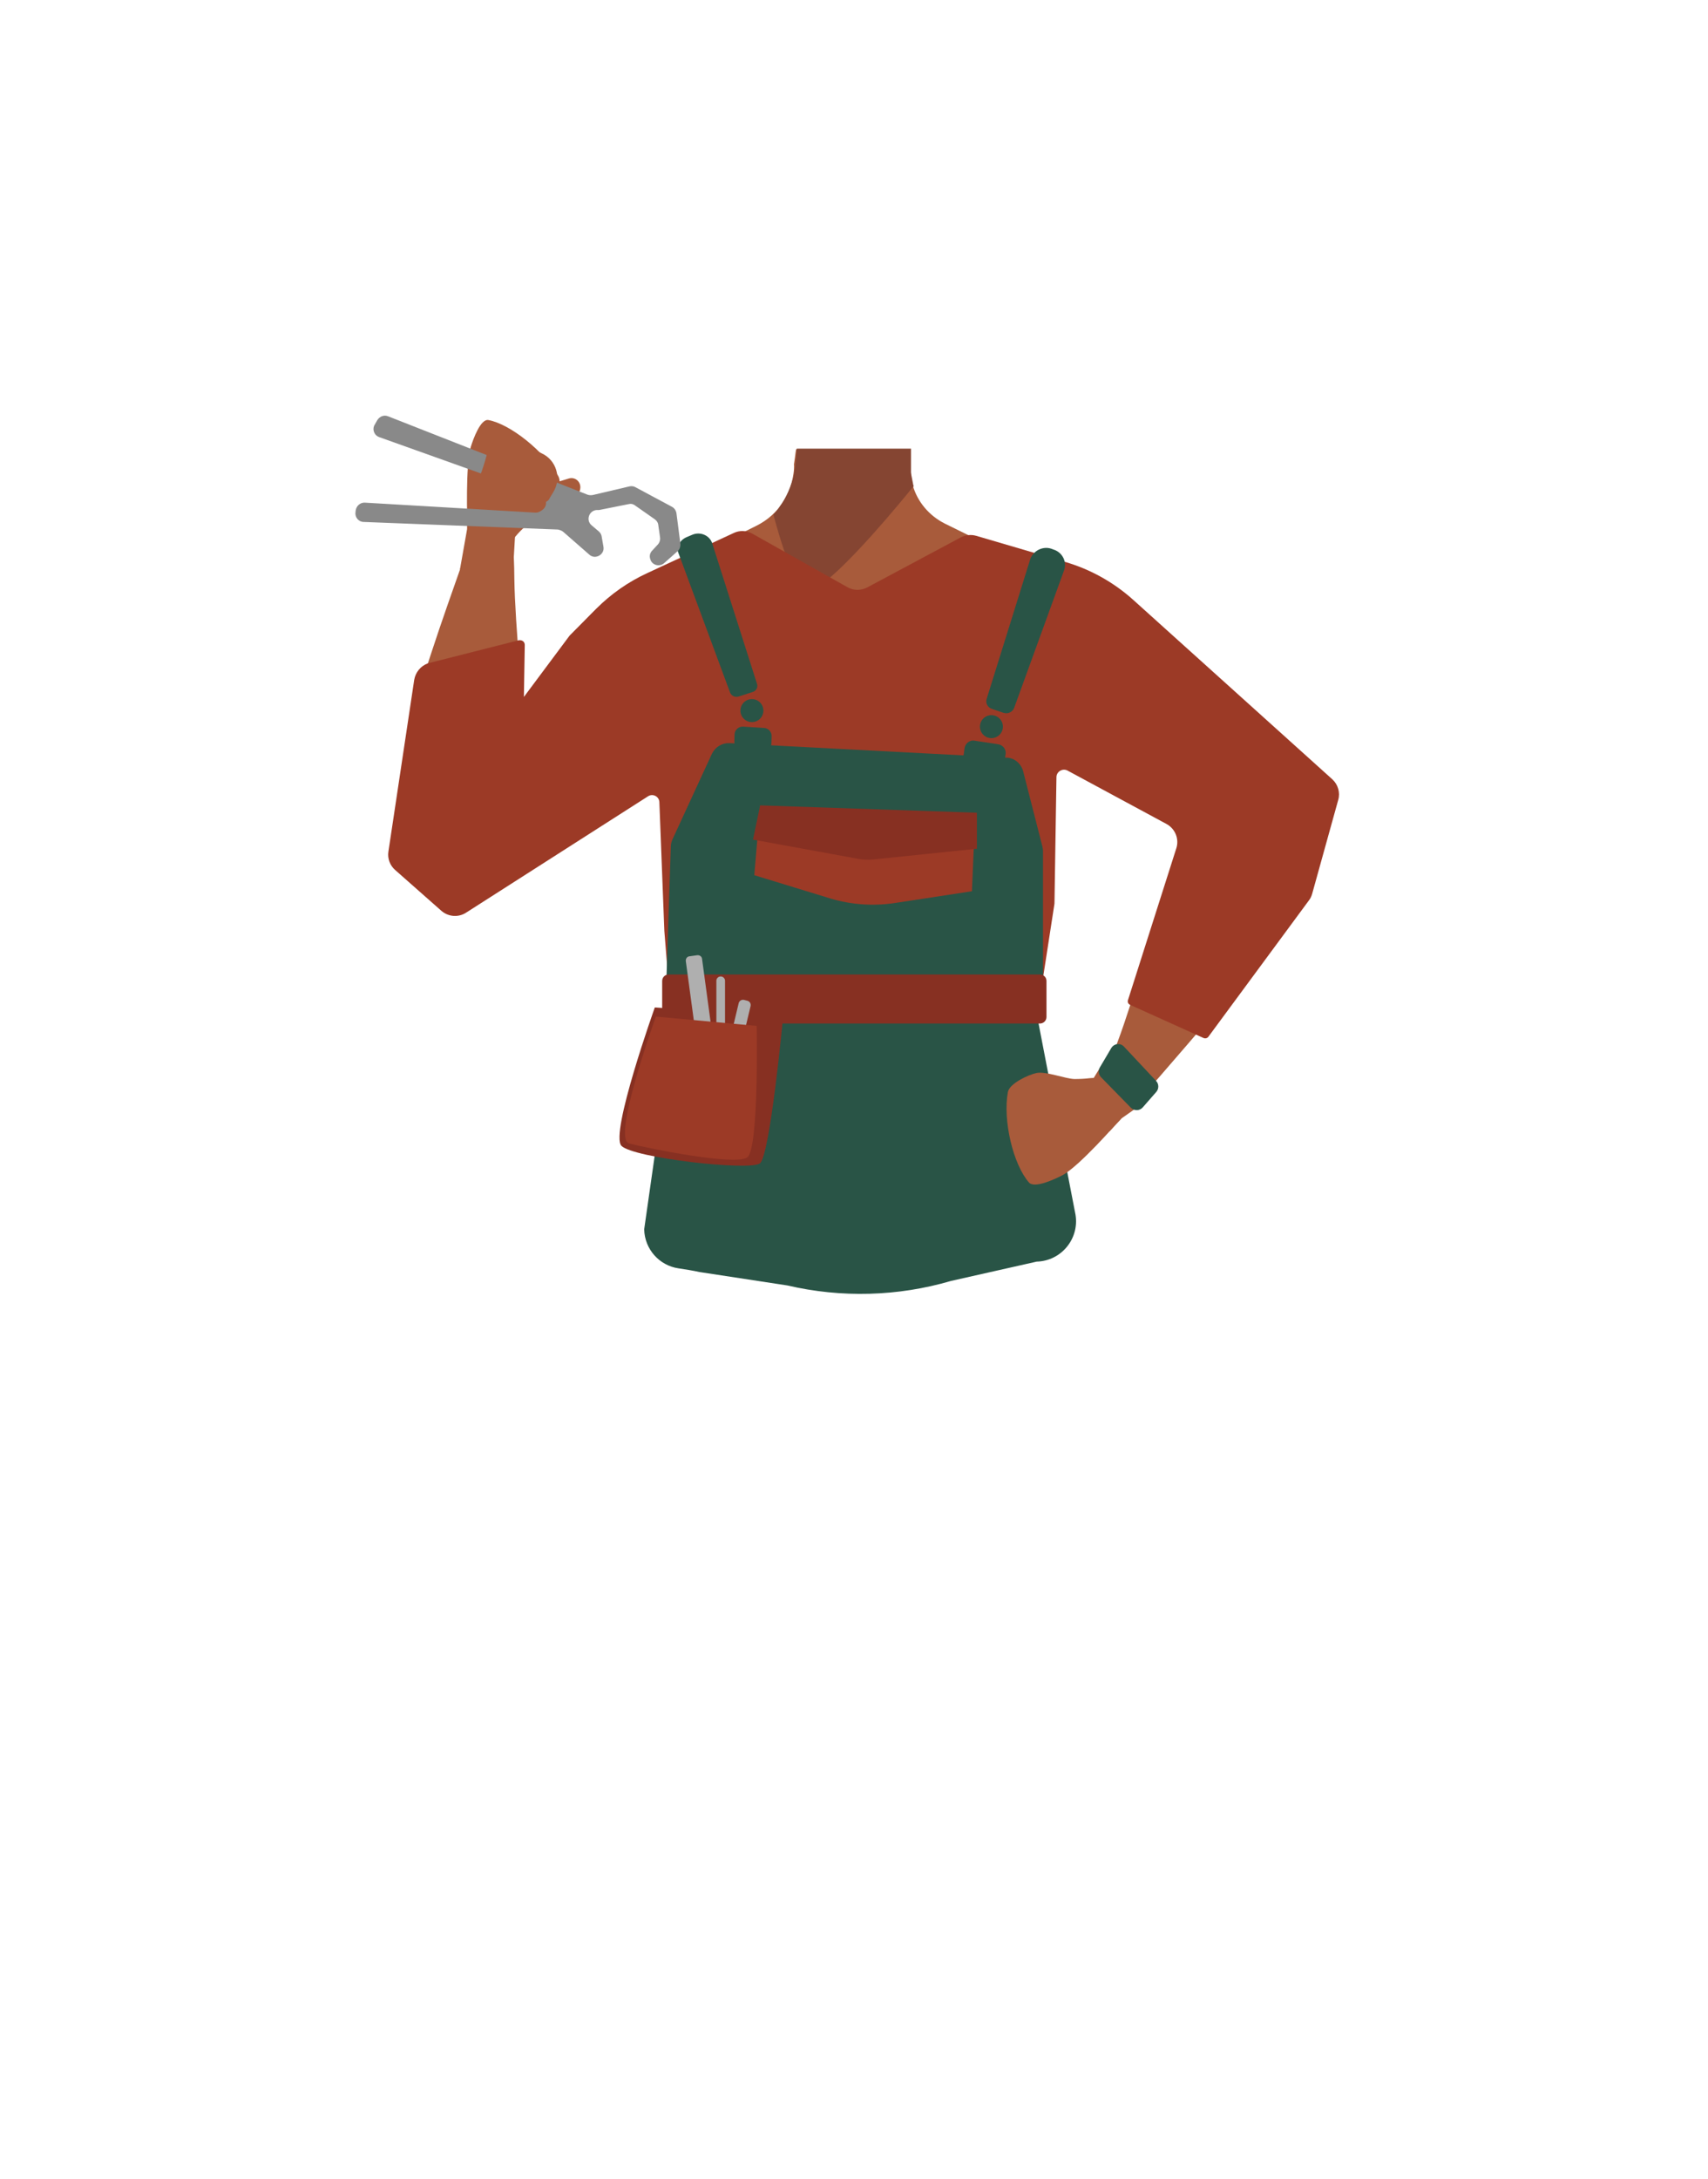 <?xml version="1.0" encoding="utf-8"?>
<!-- Generator: Adobe Illustrator 26.0.3, SVG Export Plug-In . SVG Version: 6.00 Build 0)  -->
<svg version="1.1" id="Layer_1" xmlns="http://www.w3.org/2000/svg" xmlns:xlink="http://www.w3.org/1999/xlink" x="0px" y="0px"
	 viewBox="0 0 788 1005" style="enable-background:new 0 0 788 1005;" xml:space="preserve">
<style type="text/css">
	.st0{fill:#A85B3B;}
	.st1{fill:#854532;}
	.st2{fill:none;stroke:#000000;stroke-width:3;stroke-miterlimit:10;}
	.st3{fill:#473415;}
	.st4{fill:#472E1D;}
	.st5{fill:#9C3A26;}
	.st6{fill:#295446;}
	.st7{fill:#873022;}
	.st8{fill:#AFAFAF;}
	.st9{fill:none;}
	.st10{fill:#898989;}
</style>
<path class="st0" d="M213.7,414.9c19.9-0.1,26.1-23,27.8-31.4s1.1-26.2,0.9-34.9c-0.7-22.3-4.8-59.8-5.1-81.6
	c-0.2-14.4,0-21.9-9.2-24.2c-8.4-2.1-12.9,11.3-14.7,16.5c-7.5,21.4-22.7,63.2-26.8,86.8c-1.7,9.7-3.3,29.7-1.8,39.4
	C189.1,412.7,207.9,414.9,213.7,414.9z"/>
<path class="st0" d="M222.8,254.5c-3.3-1.2-7.6-5-7.2-13.4c0,0-0.9-26.9,1.6-35c1.1-3.6,4.5-13,8.1-12.4c10,1.8,25.7,14.3,32.3,25.9
	c2,3.5-1.2,12.2-3.3,15.3c-2.3,3.4-10.2,6.3-13.1,8.9c-1.6,1.5-3.1,3.2-4.5,4.9C233.1,253.1,227.4,256.1,222.8,254.5z"/>
<path class="st0" d="M591.8,351.6c-18.5-7.2-32.7,11.8-37.4,19s-10.7,23.9-13.6,32.1c-7.5,21-17.5,57.3-25.2,77.8
	c-5,13.5-8.1,20.4-0.3,25.9c7,5,16.1-5.8,19.7-9.9c14.8-17.2,44.3-50.4,56.8-70.9c5.1-8.4,14-26.4,16.1-36
	C613.9,362.7,597.2,353.7,591.8,351.6z"/>
<polygon class="st0" points="508.7,490.4 504.6,497.1 507.9,509.6 511.9,521.7 517.5,515.7 527.6,508.6 "/>
<path class="st0" d="M513.4,299.7c-0.6,38.4-26.2,33.2-36.9,42.3c-12.6,10.8-8.3,50-17.2,64c-2.5,3.8-11.4,10.1-15.8,9.1
	c-12.5-2.9-24-30.7-34.8-37.7c-6.3-4.1-23.6-3.6-30.2,0c-11.2,6.2-22.3,34.9-34.8,37.7c-4.4,1-13.4-5.2-15.8-9.1
	c-8.9-14-4.6-53.2-17.2-64c-10.6-9.1-36.2-3.9-36.9-42.3c-0.4-26.6,35-37.3,35-37.3l40.1-19.9c2.6-1.3,5-2.9,7.1-4.8
	c0.8-0.7,1.6-1.5,2.3-2.3c0.2-0.2,0.4-0.5,0.6-0.7c4-4.7,6.5-10.4,7.2-16.4c0.2-1.4,0.3-2.8,0.2-4.2l0.4-2.8l0.4-3l0.2-1.1h52.6
	l0.1,4.6v1.3v3.2c0,0.3,0,0.7,0,1l0,0c0,0.6,0.1,1.3,0.2,1.9c0.2,1.5,0.5,3.1,0.9,4.6c2.2,7.7,7.6,14,14.7,17.6l40.8,20.1
	c1,0.5,2.1,1,3.2,1.3C486.6,265.2,513.8,276.4,513.4,299.7z"/>
<path class="st1" d="M421.6,224.1l-1,1.2c-5.1,6.3-28.8,35.1-41.8,44.3c-3.2,2.3-5.7,3.4-7.2,2.7c-6.8-3.3-14.8-35.1-14.8-35.1
	l0.1-0.1c0.6-0.6,1.2-1.2,1.7-1.9c0.3-0.4,0.7-0.8,1-1.3v-0.1c3.3-4.5,5.5-9.7,6.7-15.2c0-0.2,0.1-0.4,0.1-0.6
	c0.4-2.3,0.7-4.7,0.9-7c0.1-1,0.1-2,0.2-3l0.1-1.1h52.7v4.2v6.7l0.1,0.8l0.1,0.7l0.9,4.6L421.6,224.1z"/>
<path class="st2" d="M456,306.6c11.9,25,40.9,38.8,40.9,38.8s53,32.8,70.4,44c8.2,5.3,25.2,16.6,39-3.6l0,0
	c11.3-16.6-2.8-30.4-10.2-36.2c-15-11.8-47.9-32.6-60.5-46.7c-9.4-10.5-19.8-30.3-43.1-36.2c0,0-18.6-6.9-31.8,8.3l-0.5,0.6
	C452.8,284.1,451.1,296.3,456,306.6L456,306.6z"/>
<path class="st2" d="M333.4,306.9c-8.5,26.3-35.5,43.8-35.5,43.8s-48.2,39.4-64.1,52.8c-7.5,6.3-22.8,19.7-39.1,1.5l0,0
	c-13.4-15-1.2-30.5,5.4-37.2c13.3-13.7,43.2-38.6,53.9-54.2c7.9-11.6,15.6-32.7,38-41.5c0,0,17.5-9.3,32.6,4l0.6,0.5
	C333.7,284.1,336.9,296,333.4,306.9z"/>
<polygon class="st3" points="315.5,511.5 317,489 472,489 474,508.5 "/>
<circle class="st4" cx="462.7" cy="482.3" r="4.7"/>
<path class="st5" d="M478.7,467.2l7.7-49.9c0.1-0.4,0.1-0.9,0.1-1.3l0.9-57.6c0-2.6,2.9-4.3,5.2-3l45.6,24.6c4,2.2,5.9,6.9,4.5,11.2
	l-22.3,70c-0.3,0.9,0.1,1.8,1,2.2l33.9,15.3c0.8,0.3,1.7,0.1,2.2-0.6l46.4-62.9c0.7-0.9,1.2-2,1.5-3.1l12-43.2
	c1-3.4-0.1-7.1-2.7-9.5l-91.8-82.7c-9.1-8.2-19.9-14.2-31.6-17.6l-40.9-12c-2.4-0.7-5-0.4-7.1,0.7l-43.2,23.1
	c-2.9,1.5-6.3,1.5-9.1-0.1l-43.9-24.7c-2.7-1.5-5.9-1.6-8.6-0.3l-39.9,18.5c-8.7,4-16.7,9.6-23.5,16.4l-12,12.1
	c-0.2,0.2-0.4,0.4-0.6,0.7l-20.8,27.9l0.4-23.6c0.2-2-1.5-3-3.3-2.4l-41.4,10.5c-3.3,1.2-5.7,4.1-6.3,7.6l-11.9,79.2
	c-0.5,3.2,0.7,6.4,3.1,8.5l21.3,18.8c3.2,2.8,7.8,3.2,11.4,0.9l84-53.7c2.2-1.4,5.1,0.1,5.2,2.7l2.3,59.4l2.5,31.5"/>
<path class="st6" d="M309,460.7l1.2,14.5c0,0.2,0,0.4,0,0.6l-13,91.1c0.2,9.2,7,16.7,15.8,18c3.3,0.5,6.5,1,9.7,1.7l40.6,6.2
	c24.9,5.8,50.9,5.1,75.5-2.1l39.5-8.9c11.3-0.3,19.7-10.5,17.9-21.6l-17.4-90c-0.2-1-0.2-2,0-3"/>
<path class="st6" d="M316.8,247.7l2.6-1.1c3.8-1.6,8.1,0.4,9.2,4l20.7,64.9c0.4,1.5-0.4,3.1-2,3.6l-6.5,2.1c-1.7,0.5-3.4-0.3-4-1.9
	l-23.7-64C311.8,252.5,313.5,249.1,316.8,247.7z"/>
<path class="st6" d="M486.8,253.7l-1.1-0.4c-4.1-1.8-8.9,0.4-10.4,4.6l-20.1,64.4c-0.6,1.9,0.4,3.9,2.4,4.6l5.3,1.8
	c2,0.7,4.3-0.3,5-2.3l23.1-63.6C492.2,259.1,490.3,255.2,486.8,253.7z"/>
<circle class="st6" cx="346.9" cy="327.7" r="5.3"/>
<circle class="st6" cx="457.4" cy="335.1" r="5.3"/>
<path class="st6" d="M336.5,342.7l128,6.7c3.5,0.1,6.5,2.7,7.5,6.1l8.9,34.8c0.1,0.7,0.3,1.3,0.3,2v67.1h-174l2.3-69.1
	c0-1.1,0.3-2.1,0.7-3.1l18.3-39.7C330.1,344.4,333.1,342.6,336.5,342.7z"/>
<path class="st6" d="M351.8,346.4l-9.5-0.6c-2.1-0.1-3.7-2-3.5-4.1l0.1-3.1c0.1-2.1,2-3.7,4.1-3.5l9.5,0.6c2.1,0.1,3.7,2,3.5,4.1
	l-0.1,3.1C355.8,344.8,354,346.4,351.8,346.4z"/>
<path class="st6" d="M458.4,356.5l-10.6-1.6c-2.3-0.3-4-2.4-3.5-4.8l0.7-5c0.3-2.3,2.4-4,4.8-3.5l10.6,1.6c2.3,0.3,4,2.4,3.5,4.8
	l-0.7,5C462.8,355.2,460.7,356.9,458.4,356.5z"/>
<path class="st5" d="M350.7,371.7l-2.7,31.9l35.3,10.8c9.4,2.8,19.4,3.5,29.1,2.1l36-5.5l1.4-32.5L350.7,371.7z"/>
<path class="st7" d="M350.7,371.4l-3.3,15.8l48.8,8.9c2,0.4,4.1,0.4,6.1,0.3l48.4-5v-16.6L350.7,371.4z"/>
<path class="st7" d="M479.8,472H308.5c-1.7,0-3-1.3-3-3v-16.6c0-1.7,1.3-3,3-3h171.3c1.7,0,3,1.3,3,3V469
	C482.8,470.7,481.4,472,479.8,472z"/>
<path class="st7" d="M302.1,464.6c0,0-20.8,58.2-15.4,63.8c5.4,5.6,59.2,11.7,63.9,8.1c4.7-3.6,10.7-67.7,10.7-67.7L302.1,464.6z"/>
<path class="st8" d="M328.3,489.5l-3.6,0.5c-1.1,0.1-2.1-0.6-2.2-1.7l-6.1-45.1c-0.1-1.1,0.6-2.1,1.7-2.2l3.6-0.5
	c1.1-0.1,2.1,0.6,2.2,1.7l6.1,45.1C330.2,488.3,329.4,489.3,328.3,489.5z"/>
<path class="st8" d="M332.5,489.9L332.5,489.9c-1.1,0-2-0.9-2-2v-35.6c0-1.1,0.9-2,2-2l0,0c1.1,0,2,0.9,2,2v35.6
	C334.4,489,333.6,489.9,332.5,489.9z"/>
<path class="st8" d="M338.1,489.7l-1.6-0.4c-1.1-0.3-1.7-1.3-1.5-2.4l5.8-24.3c0.3-1.1,1.3-1.7,2.4-1.5l1.6,0.4
	c1.1,0.3,1.7,1.3,1.5,2.4l-5.8,24.3C340.2,489.3,339.1,490,338.1,489.7z"/>
<path class="st5" d="M302.6,468.8c0,0-20.4,56.4-12.4,58.5s49.1,10.5,54.6,6.4c5.4-4.1,4.3-60.6,4.3-60.6L302.6,468.8z"/>
<path class="st0" d="M241.8,237.9l0.7,1.3c1.2,2.1,4.1,2.6,6,1.3l17.6-12.4c0.9-0.6,1.5-1.6,1.6-2.7l0,0c0.5-3.1-2.3-5.7-5.4-4.7
	l-3.9,1.2c-2.5,0.8-5.2-0.9-5.3-3.6l-0.3-3.2"/>
<path class="st9" d="M431.9,447.4c16.2,5.2,23.2,9.6,27,16.6c3.1,5.6,6,18.5,6.3,24.9c0.5,15.1-7.8,52.9-21.9,65.6
	c-14.4,12.9-84.8,12.9-99.2,0c-14.1-12.6-22.5-50.5-21.9-65.6c0.2-6.4,3.2-19.3,6.3-24.9c3.8-6.9,10.9-11.3,27-16.6
	c18.5-6,37.3-5,37.3-5S413.4,441.4,431.9,447.4z"/>
<polygon class="st0" points="237,257.8 237.7,245.7 225.6,242.5 215.5,235.8 215.5,244 212.2,262.6 "/>
<path class="st10" d="M179.1,192l91.9,36.1c0.8,0.3,1.6,0.3,2.4,0.2l17-4c1-0.2,2-0.1,2.8,0.4l16.8,9c1.1,0.6,1.9,1.7,2.1,3.1
	l1.8,13.9c0.1,1.3-0.3,2.7-1.3,3.5l-6.2,5.5c-2.2,1.9-5.7,0.9-6.4-1.9l0,0c-0.5-1.4-0.1-2.9,0.9-3.9l2.6-2.8c0.8-0.9,1.2-2.1,1-3.4
	l-0.8-5.6c-0.1-1.1-0.8-2.1-1.7-2.7l-9-6.3c-0.9-0.7-2-0.9-3.1-0.6l-13,2.6c-0.1,0-0.3,0.1-0.6,0.1h-1c-3.5,0.2-5.2,4.7-2.3,7.1
	l3.3,2.8c0.7,0.6,1.2,1.5,1.3,2.4l0.8,4.6c0.7,3.7-3.9,6.2-6.6,3.6l-11.9-10.4c-0.7-0.6-1.6-0.9-2.5-1.1l-89.6-3.5
	c-2.3,0-4.1-2.1-3.8-4.4l0.1-0.9c0.3-2.1,2.1-3.7,4.2-3.6l78.6,4.6c1,0.1,1.9-0.3,2.7-0.8l0.7-0.5c2.6-2,2-5.9-1.1-7L175,201.6
	c-2.5-0.9-3.4-3.7-2.1-5.8l1.2-2.1C175.2,192,177.2,191.2,179.1,192z"/>
<path class="st0" d="M227.2,198.4c0.2,0.2-3.8,18.7-7.7,25.2c-0.8,1.4-0.2,3.3,1.4,3.9l0.4,0.1c1.1,0.4,2.4-0.1,3-1l4.7-1.1
	c-0.7,1.4,0.1,3.1,1.6,3.6l0,0c1.2,0.5,2.4-0.1,3-1.1l2.9-1.4c-0.5,1.4,0.2,3,1.6,3.5l1,0.3c1.3,0.5,2.6-0.1,3.2-1.3l4.1-1.6
	c-0.4,1.4,0.4,2.8,1.7,3.3l1.9,0.7c1.4,0.5,3.2-0.5,3.6-1.8l1.7-2.8c3.9-6.4,1.4-14.8-5.5-17.9L227.2,198.4z"/>
<path class="st0" d="M518.5,502.9c2,3.2,3.1,9-3,14.8c0,0-17.6,20.2-25.4,24.3c-3.5,1.8-12.8,6.2-15.4,3.3
	c-7.3-8.4-12.1-28.6-9.7-41.7c0.7-3.9,9.4-8,13.3-8.8c4.3-0.8,13,2.6,17.3,2.8c2.4,0,4.8-0.1,7.2-0.4
	C508.7,496.6,515.7,498.5,518.5,502.9z"/>
<path class="st6" d="M507.4,492.3l5.3-9c1.3-2.1,4.2-2.5,5.9-0.6l14.8,15.8c1.3,1.4,1.3,3.6,0.1,5l-6.3,7.2
	c-1.4,1.6-3.9,1.7-5.5,0.1l-13.7-14C506.8,495.6,506.6,493.8,507.4,492.3z"/>
</svg>
